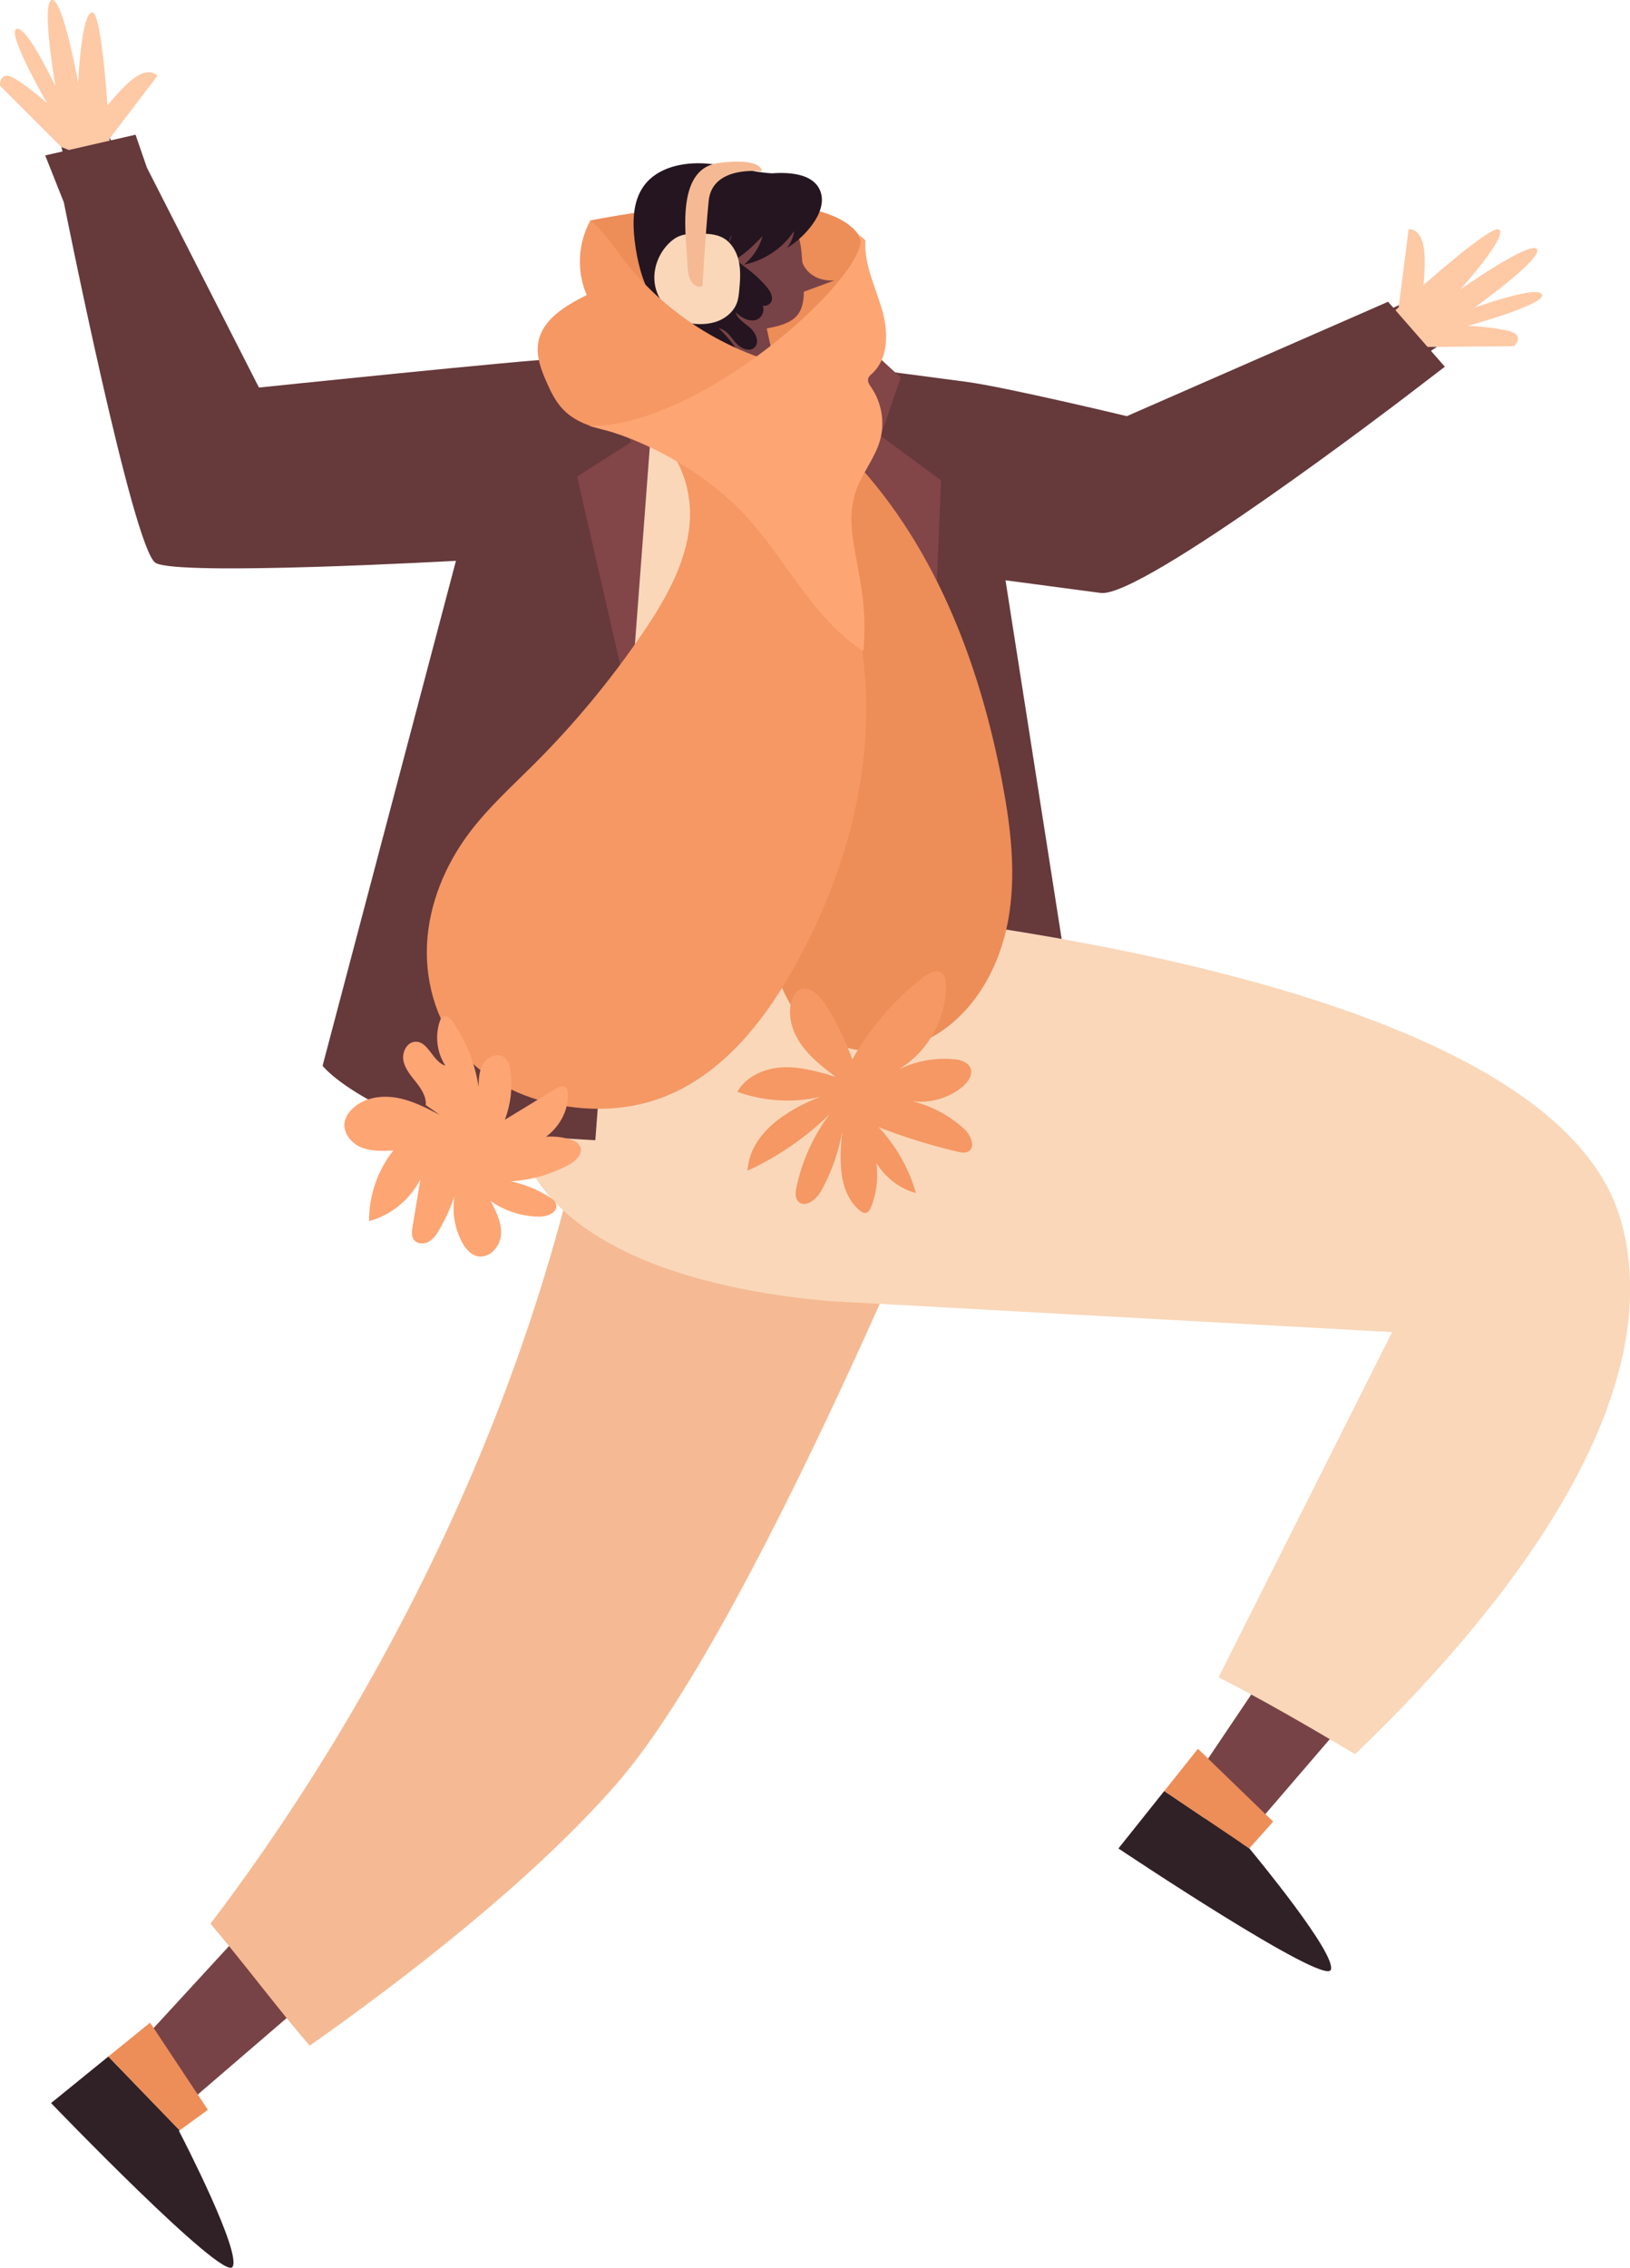 <svg width="215" height="299" viewBox="0 0 215 299" fill="none" xmlns="http://www.w3.org/2000/svg">
<g clip-path="url(#clip0_5_85)">
<path d="M77.855 29.073C77.855 29.073 119.472 20.466 113.613 36.916C107.74 53.365 99.854 56.617 99.854 56.617L81.373 49.198L77.855 29.087V29.073Z" fill="#ED8D58"/>
<path d="M149.22 56.589L184.54 40.222L190.221 45.277L147.591 73.408L149.22 56.589Z" fill="#66393B"/>
<path d="M184.499 40.427L185.799 30.235C185.799 30.235 187.757 29.866 187.908 33.801C188.058 37.735 186.84 43.938 186.84 43.938L184.513 40.427H184.499Z" fill="#FEC9A5"/>
<path d="M188.25 45.742L199.681 45.646C199.681 45.646 201.351 44.143 198.805 43.583C196.259 43.023 193.589 42.968 193.589 42.968C193.589 42.968 203.966 40.126 203.391 38.828C202.816 37.53 194.438 40.591 194.438 40.591C194.438 40.591 203.528 34.101 202.734 32.858C201.94 31.615 192.617 38.159 192.617 38.159C192.617 38.159 198.928 31.164 197.737 30.262C196.546 29.36 182.432 42.271 182.185 42.695C181.925 43.118 188.25 45.742 188.25 45.742Z" fill="#FEC9A5"/>
<path d="M107.124 47.654C107.124 47.654 122.388 49.676 127.48 50.346C132.573 51.015 148.631 54.868 148.631 54.868L183.089 39.785L190.577 48.351L185.197 52.463C185.197 52.463 150.616 78.9 145.181 78.176C139.747 77.452 132.628 76.509 132.628 76.509L143.648 146.87L101.401 147.826L108.328 48.829" fill="#66393B"/>
<path d="M36.84 249.365L17.263 270.651L22.314 279.395L45.053 259.844L36.84 249.365Z" fill="#784346"/>
<path d="M37.62 265.842C38.674 267.153 39.755 268.437 40.851 269.708C53.021 261.142 70.038 248.121 81.332 235.183C100.621 213.105 129.931 139.233 129.931 139.233C129.931 139.233 87.218 105.296 81.674 114.709C77.594 180.124 45.04 230.948 27.763 253.627C31.145 257.617 34.334 261.784 37.62 265.842Z" fill="#F5BA93"/>
<path d="M14.292 271.143L23.697 280.87L23.601 280.938C24.354 282.387 31.815 296.91 30.679 298.863C29.488 300.926 6.735 277.277 6.735 277.277L14.306 271.129L14.292 271.143Z" fill="#302126"/>
<path d="M19.796 266.675L27.421 278.165L23.697 280.87L14.292 271.143L19.796 266.675Z" fill="#ED8D58"/>
<path d="M75.815 49.485L32.363 55.688L21.74 69.692C21.74 69.692 24.984 74.993 46.546 71.222" fill="#66393B"/>
<path d="M125.057 117.81C124.948 117.059 124.852 116.321 124.742 115.556C124.455 113.479 124.154 111.389 123.866 109.299C123.757 108.547 123.661 107.809 123.551 107.058C123.031 103.41 122.511 99.79 121.95 96.224C121.827 95.472 121.717 94.721 121.594 93.983C121.156 91.169 120.69 88.409 120.197 85.717C120.143 85.43 120.088 85.144 120.047 84.843C120.813 84.419 121.512 83.914 122.196 83.354C120.663 77.397 119.677 71.304 119.061 65.197C117.158 59.896 114.68 54.745 110.943 50.551C109.547 48.993 107.863 47.504 105.796 47.176V47.6C105.796 47.6 105.782 47.559 105.755 47.545C105.727 47.504 105.672 47.477 105.645 47.436L90.682 48.679L78.621 49.69C76.349 51.206 74.555 53.31 73.132 55.92C72.721 56.658 72.351 57.423 72.023 58.229C71.064 60.456 70.353 62.956 69.805 65.716C69.654 66.454 69.531 67.232 69.408 68.011C69.025 70.32 68.778 72.793 68.614 75.375C68.559 76.126 68.532 76.864 68.491 77.643C68.354 80.908 68.326 84.351 68.409 87.903C68.409 88.655 68.436 89.42 68.463 90.171C68.545 92.972 68.682 95.828 68.833 98.71C68.874 99.462 68.915 100.227 68.956 100.978C69.175 104.585 69.408 108.233 69.654 111.867C69.709 112.619 69.764 113.37 69.805 114.135C69.956 116.348 70.106 118.562 70.243 120.761C70.284 121.526 70.325 122.278 70.366 123.043C70.476 124.997 70.572 126.95 70.654 128.849L126.016 124.245C125.687 122.114 125.4 119.969 125.085 117.81H125.057Z" fill="#FAD7B9"/>
<path d="M92.653 33.883L93.502 49.881L102.401 49.143L99.69 36.615" fill="#784346"/>
<path d="M172.328 212.586L156.284 236.413L162.554 244.241L181.966 221.658L172.328 212.586Z" fill="#784346"/>
<path d="M105.713 33.213C106.425 41.766 106.863 42.968 96.733 43.815C91.325 44.266 86.561 40.249 86.11 34.853C85.658 29.456 89.683 24.701 95.09 24.251C100.498 23.8 105.262 27.817 105.713 33.213Z" fill="#784346"/>
<path d="M21.739 69.692L8.091 19.387L14.498 18.212L33.212 56.125L21.739 69.692Z" fill="#66393B"/>
<path d="M14.498 18.212L20.754 10.014C20.754 10.014 19.618 8.375 16.743 11.08C13.868 13.785 10.363 19.073 10.363 19.073L14.498 18.198V18.212Z" fill="#FEC9A5"/>
<path d="M8.091 19.387L-5.58126e-05 11.299C-5.58126e-05 11.299 -0.137 9.058 2.081 10.438C4.299 11.831 6.243 13.662 6.243 13.662C6.243 13.662 0.849 4.344 2.163 3.812C3.491 3.279 7.31 11.367 7.31 11.367C7.31 11.367 5.394 0.341 6.831 -0C8.269 -0.328 10.308 10.889 10.308 10.889C10.308 10.889 10.733 1.448 12.211 1.639C13.704 1.831 14.662 20.971 14.539 21.45C14.415 21.928 8.063 19.373 8.063 19.373L8.091 19.387Z" fill="#FEC9A5"/>
<path d="M90.668 48.679C91.298 51.753 93.324 57.136 99.854 56.603C106.056 56.084 106.384 51.206 105.741 47.545C105.713 47.504 105.659 47.477 105.631 47.436L90.668 48.679Z" fill="#66393B"/>
<path d="M93.653 33.801C93.557 33.801 90.805 31.369 89.915 34.511C89.025 37.653 91.928 39.962 94.46 38.664" fill="#66393B"/>
<path d="M102.127 22.871C99.088 22.734 96.13 21.778 93.105 21.559C90.066 21.34 86.671 22.078 84.905 24.538C83.454 26.559 83.426 29.265 83.714 31.738C84.042 34.415 84.686 37.093 86.068 39.416C88.04 42.749 91.312 45.072 94.488 47.285C95.008 47.654 95.569 48.023 96.199 48.078C96.829 48.119 97.554 47.695 97.568 47.053C97.568 46.712 97.39 46.397 97.198 46.124C96.514 45.086 95.706 44.129 94.803 43.282C95.775 43.419 96.35 44.375 96.979 45.127C97.609 45.878 98.773 46.479 99.498 45.837C100.224 45.181 99.731 43.938 99.005 43.282C98.28 42.626 97.308 42.107 97.02 41.178C97.746 41.834 98.691 42.422 99.649 42.203C100.607 41.984 101.127 40.495 100.279 40.003C100.566 40.618 101.648 40.276 101.798 39.607C101.949 38.938 101.511 38.282 101.073 37.763C100.443 37.025 99.731 36.342 98.964 35.741C98.184 35.126 97.322 34.566 96.746 33.76C96.171 32.953 95.939 31.779 96.528 30.973C96.089 32.626 95.09 34.129 93.721 35.153C96.459 35.221 98.704 33.104 100.593 31.123C100.183 32.585 99.306 33.923 98.129 34.894C100.799 34.361 103.236 32.735 104.741 30.453C104.646 31.273 104.303 32.066 103.783 32.708C105.125 31.888 106.288 30.808 107.206 29.524C108.123 28.254 108.78 26.587 108.178 25.139C107.26 22.912 104.249 22.693 101.853 22.843" fill="#241520"/>
<path d="M67.436 145.545C68.655 164.33 92.585 170.123 109.478 171.544L183.623 175.629L160.733 221.138C162.814 222.204 164.881 223.311 166.935 224.445C170.905 226.644 174.834 228.94 178.735 231.276C195.656 215.113 220.982 185.794 213.754 160.765C203.131 123.986 94.104 118.261 94.104 118.261L87.437 117.906L84.015 117.715L70.038 116.963C70.038 116.963 66.232 126.745 67.45 145.517L67.436 145.545Z" fill="#FAD7B9"/>
<path d="M153.573 236.14L164.785 243.695C165.826 244.952 176.23 257.549 175.546 259.693C174.82 261.961 147.522 243.709 147.522 243.709L153.573 236.126V236.14Z" fill="#302126"/>
<path d="M158.009 230.565L167.934 240.17L164.785 243.695L153.573 236.14L158.009 230.565Z" fill="#ED8D58"/>
<path d="M5.955 20.494L17.879 17.761L19.371 22.092L34.156 51.097C34.156 51.097 69.86 47.381 74.199 47.258C78.525 47.135 86.301 47.135 86.301 47.135L78.525 150.327C78.525 150.327 57.47 149.384 50.995 146.228C44.506 143.072 42.548 140.517 42.548 140.517L60.14 73.941C60.14 73.941 23.506 75.99 20.521 74.214C17.537 72.438 8.419 26.669 8.419 26.669L5.955 20.48V20.494Z" fill="#66393B"/>
<path d="M85.11 41.807L76.636 48.433L83.276 58.27L76.116 62.833L83.111 93.382L86.753 45.113C86.753 45.113 88.396 41.889 89.792 41.725C91.188 41.561 85.124 41.793 85.124 41.793L85.11 41.807Z" fill="#824548"/>
<path d="M110.135 41.848L118.815 49.772L116.173 57.464L124.14 63.339L122.607 99.202L107.37 44.129L110.135 41.848Z" fill="#824548"/>
<path d="M104.974 38.842C105.111 38.815 110.053 36.97 110.053 36.97C110.053 36.97 106.672 37.38 105.672 34.197C104.673 31 103.017 37.599 103.017 37.599L104.961 38.842H104.974Z" fill="#784346"/>
<path d="M89.614 41.684C87.862 40.96 86.602 39.211 86.356 37.339C86.11 35.454 86.835 33.5 88.163 32.147C88.574 31.724 89.053 31.355 89.6 31.136C90.408 30.808 91.312 30.808 92.188 30.808C93.242 30.808 94.337 30.836 95.282 31.314C96.418 31.901 97.144 33.117 97.431 34.361C97.719 35.618 97.636 36.916 97.513 38.2C97.459 38.787 97.404 39.375 97.198 39.935C96.733 41.206 95.528 42.121 94.228 42.49C92.927 42.859 91.531 42.763 90.203 42.49" fill="#FAD7B9"/>
<path d="M111.491 59.499C123.004 71.126 129.164 87.097 132.203 103.164C133.34 109.176 134.079 115.378 132.97 121.39C131.861 127.401 128.671 133.262 123.442 136.432C118.199 139.602 110.792 139.451 106.412 135.175C104.002 132.839 102.715 129.587 101.825 126.349C99.786 118.903 99.567 110.952 101.182 103.396C102.4 97.74 104.605 92.357 106.097 86.783C107.589 81.209 108.328 75.197 106.576 69.692" fill="#ED8D58"/>
<path d="M83.905 55.838C88.861 57.764 91.394 63.639 90.969 68.94C90.545 74.241 87.78 79.05 84.781 83.45C80.565 89.652 75.746 95.459 70.434 100.76C67.546 103.642 64.493 106.402 62.015 109.654C58.743 113.957 56.567 119.176 56.32 124.573C56.074 129.97 57.853 135.53 61.577 139.451C64.918 142.963 69.599 145.012 74.377 145.804C78.402 146.474 82.605 146.296 86.479 145.012C94.789 142.266 100.689 134.888 104.919 127.251C110.122 117.851 113.585 107.4 114.174 96.675C114.762 85.95 112.394 74.965 106.726 65.852" fill="#F59864"/>
<path d="M106.398 48.761C96.801 47.094 87.903 41.684 82.03 33.937C80.729 32.229 79.552 30.399 77.868 29.073C76.225 32.052 76.034 35.782 77.389 38.897C74.61 40.29 71.516 42.107 70.996 45.168C70.695 46.93 71.352 48.706 72.077 50.346C72.652 51.657 73.296 52.983 74.295 54.007C75.87 55.633 78.156 56.371 80.387 56.835C88.04 58.475 96.185 57.792 103.468 54.922" fill="#F59864"/>
<path d="M113.544 31.642C113.544 37.134 92.434 56.221 77.718 56.179C84.316 57.559 92.503 61.863 97.992 67.615C103.482 73.367 107.165 81.564 113.873 85.84C114.899 75.471 110.313 69.992 113.38 63.557C114.256 61.713 115.515 60.019 116.077 58.051C116.734 55.729 116.309 53.105 114.941 51.111C114.694 50.742 114.393 50.332 114.516 49.908C114.598 49.622 114.845 49.417 115.064 49.225C117.309 47.121 117.158 43.514 116.268 40.577C115.392 37.64 113.941 34.743 114.146 31.683C114.146 31.683 112.654 30.262 113.53 31.642H113.544Z" fill="#FEA574"/>
<path d="M58.004 146.993C56.156 146.023 54.253 145.039 52.186 144.711C50.119 144.37 47.819 144.793 46.368 146.296C45.943 146.733 45.587 147.28 45.464 147.881C45.19 149.302 46.272 150.695 47.6 151.256C48.928 151.816 50.434 151.761 51.871 151.693C49.804 154.316 48.654 157.65 48.681 160.997C51.584 160.218 54.116 158.141 55.458 155.45C55.116 157.54 54.76 159.631 54.417 161.721C54.322 162.308 54.239 162.964 54.582 163.442C55.006 164.03 55.896 164.071 56.526 163.729C57.155 163.388 57.58 162.759 57.936 162.144C58.757 160.737 59.442 159.248 59.948 157.704C59.606 159.726 59.948 161.844 60.879 163.661C61.331 164.535 61.988 165.382 62.946 165.615C64.493 165.984 65.944 164.426 66.081 162.841C66.218 161.256 65.465 159.767 64.726 158.36C66.601 159.672 68.888 160.396 71.174 160.409C72.201 160.409 73.57 159.863 73.364 158.852C73.268 158.374 72.83 158.046 72.42 157.786C70.873 156.83 69.161 156.133 67.382 155.751C70.038 155.587 72.652 154.849 74.993 153.592C75.924 153.1 76.951 152.13 76.527 151.174C76.294 150.654 75.719 150.381 75.171 150.217C72.789 149.479 70.092 149.862 67.998 151.215C71.722 151.31 75.13 147.799 74.897 144.083C74.884 143.823 74.843 143.536 74.637 143.359C74.281 143.045 73.734 143.277 73.337 143.523L66.588 147.635C67.368 145.599 67.628 143.372 67.341 141.214C67.258 140.558 67.081 139.848 66.56 139.438C65.725 138.768 64.37 139.26 63.781 140.162C63.193 141.063 63.152 142.197 63.124 143.277C62.659 140.203 61.468 137.238 59.688 134.67C59.387 134.232 58.839 133.754 58.388 134.041C58.196 134.164 58.1 134.383 58.032 134.588C57.347 136.528 57.621 138.782 58.743 140.503C57.06 139.984 56.498 137.238 54.746 137.347C53.637 137.429 52.994 138.768 53.213 139.861C53.432 140.954 54.212 141.829 54.897 142.703C55.581 143.577 56.252 144.588 56.156 145.695" fill="#FEA574"/>
<path d="M112.942 141.323C112.011 138.126 110.601 135.066 108.766 132.279C107.986 131.09 106.59 129.819 105.357 130.53C104.851 130.817 104.563 131.391 104.399 131.964C103.838 133.945 104.522 136.104 105.727 137.785C106.918 139.451 108.588 140.736 110.217 141.979C107.945 141.296 105.618 140.613 103.249 140.722C100.881 140.831 98.417 141.883 97.253 143.946C100.73 145.203 104.591 145.449 108.191 144.616C103.687 146.337 98.868 149.534 98.608 154.343C102.606 152.513 106.275 149.985 109.41 146.911C107.288 149.753 105.796 153.045 105.056 156.502C104.919 157.144 104.837 157.909 105.275 158.387C106.165 159.357 107.698 158.141 108.328 156.994C109.67 154.562 110.614 151.898 111.094 149.165C110.697 152.854 110.546 157.199 113.393 159.59C113.626 159.781 113.9 159.959 114.201 159.918C114.557 159.849 114.762 159.48 114.899 159.139C116.145 155.996 115.926 152.308 114.297 149.343C114.516 152.991 117.268 156.352 120.813 157.294C119.896 154.07 118.185 151.064 115.885 148.605C119.266 149.93 122.757 151.01 126.303 151.843C126.768 151.952 127.275 152.048 127.699 151.829C128.74 151.269 128.055 149.657 127.179 148.851C124.975 146.829 122.182 145.449 119.225 144.957C121.881 145.695 124.866 145.039 126.974 143.263C127.686 142.662 128.343 141.747 128.028 140.872C127.713 140.012 126.645 139.711 125.728 139.643C122.949 139.41 120.115 140.039 117.706 141.446C122.032 139.315 124.907 134.547 124.77 129.737C124.756 129.218 124.674 128.631 124.277 128.303C123.606 127.743 122.593 128.248 121.895 128.767C117.843 131.841 114.475 135.804 112.093 140.285" fill="#F59864"/>
<path d="M100.498 22.598C100.498 22.598 93.94 21.723 93.475 26.491C93.009 31.259 92.667 37.749 92.667 37.749C92.667 37.749 90.791 38.419 90.682 34.962C90.572 31.505 88.916 22.27 94.775 21.491C100.635 20.712 100.498 22.598 100.498 22.598Z" fill="#F5BA93"/>
</g>
<defs>
<clipPath id="clip0_5_85">
<rect width="215" height="299" fill="white"/>
</clipPath>
</defs>
</svg>
